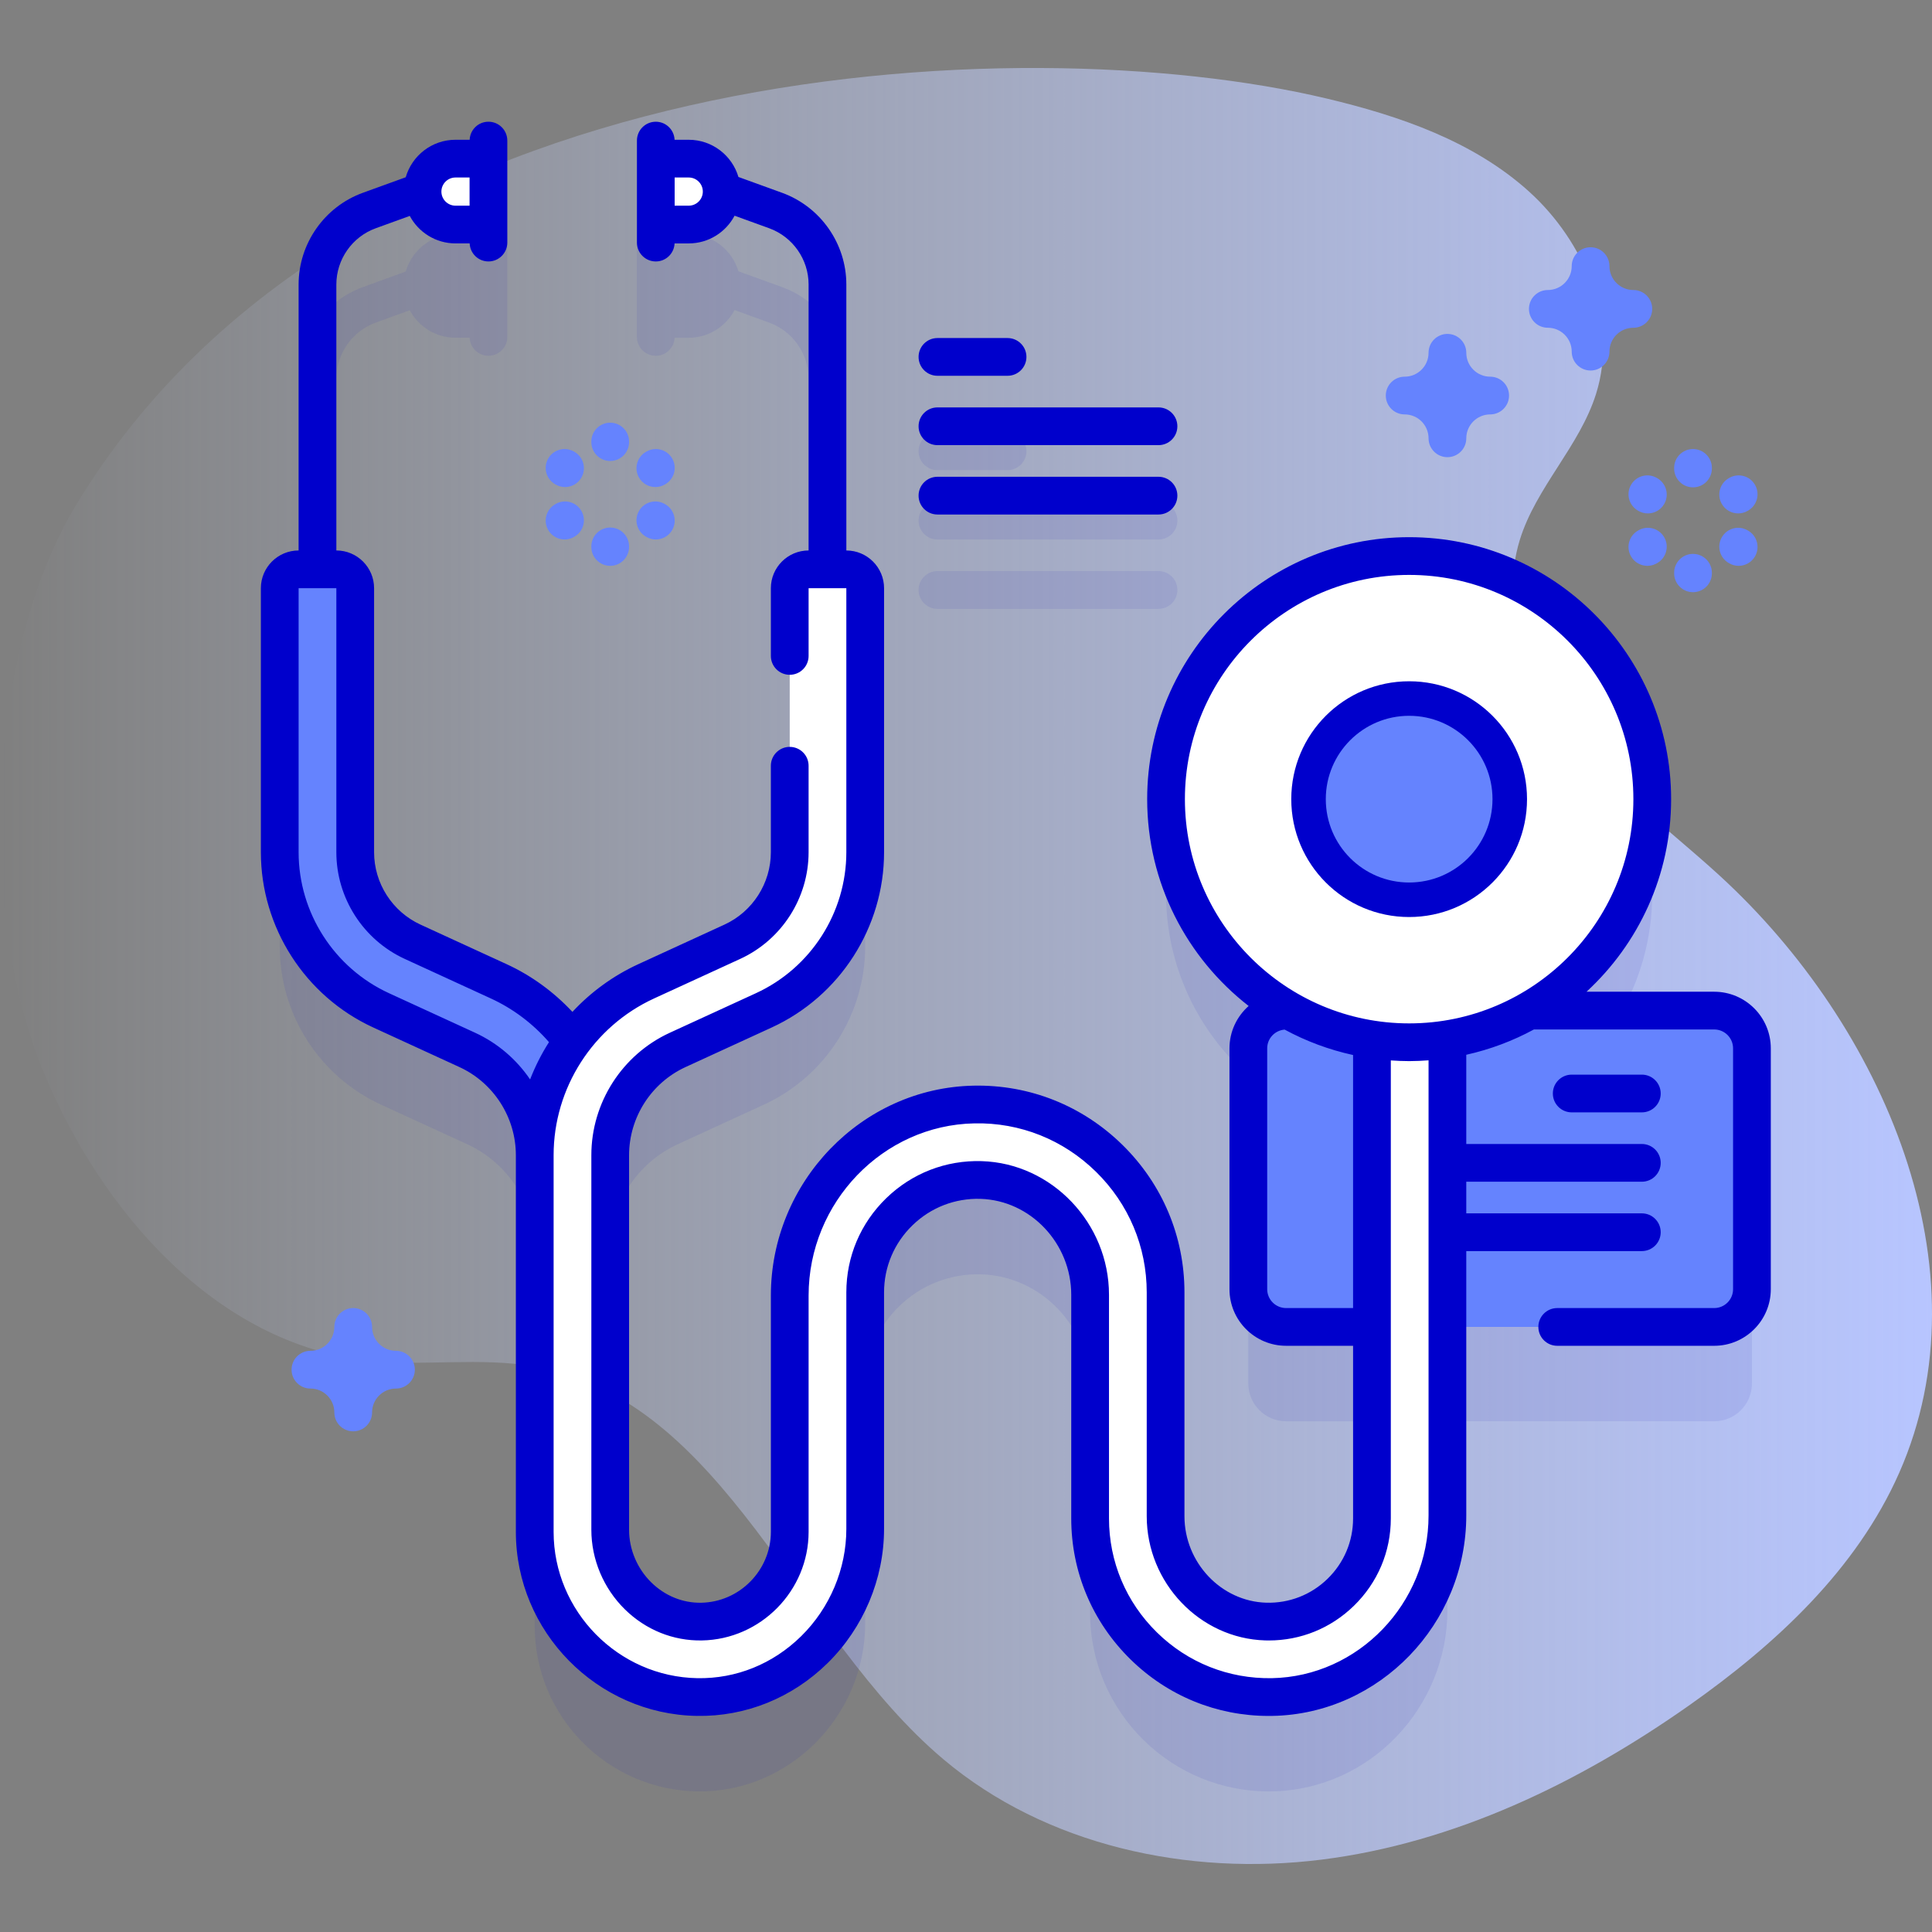 <svg id="Capa_1" enable-background="new 0 0 512 512" height="512" viewBox="0 0 512 512" width="512" xmlns="http://www.w3.org/2000/svg" xmlns:xlink="http://www.w3.org/1999/xlink"><rect x="0" y="0" width="512" height="512" fill="#808080" stroke="none"/><linearGradient id="SVGID_1_" gradientUnits="userSpaceOnUse" x1="0" x2="512" y1="256" y2="256"><stop offset="0" stop-color="#d2deff" stop-opacity="0"/><stop offset="1" stop-color="#b7c5ff"/></linearGradient><g><path d="m20.337 133.512c-23.967 39.398-26.493 107.613-8.937 150.256 15.377 37.351 45.966 72.409 86.12 76.801 14.766 1.615 29.858-1.024 44.472 1.638 50.258 9.152 68.952 71.09 108.01 104.014 27.183 22.913 64.898 31.021 100.174 26.607s68.302-20.363 97.376-40.824c22.957-16.157 44.436-36.022 55.764-61.707 23.744-53.839-4.19-118.501-47.587-158.239-13.516-12.377-28.581-23.294-39.875-37.727-11.293-14.434-18.48-33.695-13.099-51.214 4.293-13.977 15.849-24.812 20.227-38.763 5.958-18.984-3.035-40.28-17.802-53.616-14.767-13.335-34.308-20.039-53.666-24.64-81.103-19.281-258.823-11.524-331.177 107.414z" fill="url(#SVGID_1_)"/><g><g fill="#2626bc" opacity=".1"><g><path d="m248.432 124.586h18.583c2.761 0 5-2.238 5-5s-2.239-5-5-5h-18.583c-2.761 0-5 2.238-5 5s2.238 5 5 5z"/><path d="m248.432 142.968h58.583c2.761 0 5-2.238 5-5s-2.239-5-5-5h-58.583c-2.761 0-5 2.238-5 5 0 2.761 2.238 5 5 5z"/><path d="m248.432 161.35h58.583c2.761 0 5-2.238 5-5s-2.239-5-5-5h-58.583c-2.761 0-5 2.238-5 5s2.238 5 5 5z"/></g><path d="m454.281 292.818h-49.064c19.491-11.078 32.647-32.014 32.647-56.035 0-35.582-28.844-64.426-64.426-64.426s-64.426 28.844-64.426 64.426c0 24.021 13.156 44.957 32.647 56.035h-.838c-5.523 0-10 4.477-10 10v63.83c0 5.523 4.477 10 10 10h22.76v50.745c0 15.36-12.72 27.8-28.17 27.34-14.88-.45-26.52-13.04-26.52-27.92v-59.31c0-27.78-22.87-50.32-50.77-49.79-27.26.51-48.84 23.35-48.84 50.63v62.61c0 12.98-10.45 23.57-23.38 23.79-13.3.22-24.19-11.02-24.19-24.33v-99.28c0-11.96 7.02-22.91 17.89-27.9l22.81-10.48c16.33-7.5 26.87-23.95 26.87-41.91v-69.96c0-2.759-2.239-4.998-4.997-5v-75.493c0-10.839-6.847-20.605-17.037-24.302l-11.557-4.191c-1.678-5.69-6.941-9.858-13.167-9.858h-3.755c-.117-2.658-2.291-4.782-4.978-4.782-2.761 0-5 2.238-5 5v22.248 4.782c0 2.762 2.239 5 5 5 2.687 0 4.862-2.124 4.978-4.782h3.755c5.265 0 9.841-2.982 12.145-7.342l9.169 3.325c6.248 2.267 10.447 8.255 10.447 14.901v75.492h-.003c-2.76 0-5 2.24-5 5v69.96c0 10.17-5.97 19.49-15.21 23.73l-22.82 10.49c-7.892 3.623-14.553 9.149-19.542 15.882-4.989-6.734-11.65-12.263-19.54-15.887l-22.817-10.48c-9.273-4.26-15.217-13.53-15.217-23.735v-69.964c0-2.761-2.238-5-5-5v-75.489c0-6.646 4.198-12.635 10.446-14.901l9.01-3.267c2.314 4.329 6.875 7.284 12.117 7.284h3.755c.116 2.658 2.291 4.782 4.978 4.782 2.761 0 5-2.238 5-5v-4.782-22.246c0-2.762-2.239-5-5-5-2.687 0-4.862 2.124-4.978 4.782h-3.755c-6.253 0-11.533 4.206-13.187 9.934l-11.351 4.115c-10.19 3.696-17.037 13.463-17.037 24.302v75.489c-2.761 0-5 2.239-5 5v69.964c0 18.019 10.494 34.388 26.869 41.909l22.817 10.48c10.867 4.992 17.889 15.944 17.889 27.902v15.575c0 .01.001.02.002.03v84.213c0 23.89 19.23 43.37 43.03 43.78 24.49.42 44.54-20.05 44.54-44.55v-62.68c0-16.73 13.86-30.29 30.71-29.79 16.21.48 28.9 14.21 28.9 30.42v59.26c0 26.41 21.74 47.84 48.26 47.34 25.92-.49 46.43-22.2 46.43-48.13v-49.955h70.699c5.523 0 10-4.477 10-10v-63.83c.002-5.522-4.475-10-9.998-10z"/></g><g><path d="m454.281 351.648h-113.459c-5.523 0-10-4.477-10-10v-63.83c0-5.523 4.477-10 10-10h113.459c5.523 0 10 4.477 10 10v63.83c0 5.523-4.477 10-10 10z" fill="#6583fe"/><g><g><path d="m435.104 294.789h-18.583c-2.762 0-5-2.239-5-5s2.238-5 5-5h18.583c2.762 0 5 2.239 5 5s-2.238 5-5 5z" fill="#00c"/></g><g><path d="m435.104 313.17h-58.583c-2.762 0-5-2.239-5-5s2.238-5 5-5h58.583c2.762 0 5 2.239 5 5s-2.238 5-5 5z" fill="#00c"/></g><g><path d="m435.104 331.552h-58.583c-2.762 0-5-2.239-5-5s2.238-5 5-5h58.583c2.762 0 5 2.239 5 5s-2.238 5-5 5z" fill="#00c"/></g></g></g><g><g fill="#fff"><path d="m129.442 59.506h-8.733c-4.823 0-8.733-3.91-8.733-8.733 0-4.823 3.91-8.733 8.733-8.733h8.733z"/><path d="m173.79 59.506h8.733c4.823 0 8.733-3.91 8.733-8.733 0-4.823-3.91-8.733-8.733-8.733h-8.733z"/></g><g><path d="m94.136 155.879v69.964c0 10.205 5.944 19.475 15.217 23.735l22.817 10.48c17.945 8.243 29.541 26.329 29.541 46.076v15.233c0 5.326-4.02 9.977-9.335 10.321-5.824.377-10.665-4.236-10.665-9.978v-15.575c0-11.958-7.021-22.91-17.889-27.902l-22.817-10.48c-16.374-7.521-26.869-23.889-26.869-41.908v-69.964c0-2.761 2.239-5 5-5h10c2.761-.002 5 2.237 5 4.998z" fill="#6583fe"/></g><g><path d="m383.582 234.313v167.29c0 25.93-20.51 47.64-46.43 48.13-26.52.5-48.26-20.93-48.26-47.34v-59.26c0-16.21-12.69-29.94-28.9-30.42-16.85-.5-30.71 13.06-30.71 29.79v62.68c0 24.5-20.05 44.97-44.54 44.55-23.8-.41-43.03-19.89-43.03-43.78v-99.82c0-19.75 11.59-37.83 29.54-46.07l22.82-10.49c9.24-4.24 15.21-13.56 15.21-23.73v-69.96c0-2.76 2.24-5 5-5h10c2.76 0 5 2.24 5 5v69.96c0 17.96-10.54 34.41-26.87 41.91l-22.81 10.48c-10.87 4.99-17.89 15.94-17.89 27.9v99.28c0 13.31 10.89 24.55 24.19 24.33 12.93-.22 23.38-10.81 23.38-23.79v-62.61c0-27.28 21.58-50.12 48.84-50.63 27.9-.53 50.77 22.01 50.77 49.79v59.31c0 14.88 11.64 27.47 26.52 27.92 15.45.46 28.17-11.98 28.17-27.34v-167.74c0-5.33 4.02-9.98 9.33-10.32 5.83-.38 10.67 4.23 10.67 9.98z" fill="#fff"/></g><g><ellipse cx="373.438" cy="211.783" fill="#fff" rx="64.426" ry="64.426" transform="matrix(.23 -.973 .973 .23 81.522 526.574)"/><circle cx="373.438" cy="211.783" fill="#00c" r="31.239"/><circle cx="373.438" cy="211.783" fill="#6583fe" r="22.089"/></g></g><g fill="#00c"><path d="m454.281 262.818h-33.837c13.773-12.695 22.42-30.872 22.42-51.035 0-38.281-31.144-69.426-69.426-69.426s-69.426 31.145-69.426 69.426c0 22.264 10.546 42.099 26.892 54.812-3.109 2.75-5.082 6.756-5.082 11.223v63.83c0 8.272 6.729 15 15 15h17.757v45.75c0 6.082-2.412 11.773-6.792 16.025-4.377 4.249-10.157 6.482-16.23 6.308-11.946-.354-21.664-10.634-21.664-22.915v-59.312c0-14.814-5.839-28.702-16.44-39.104-10.598-10.398-24.588-15.984-39.421-15.689-29.636.562-53.746 25.517-53.746 55.629v62.616c0 10.186-8.283 18.611-18.464 18.784-4.887.095-9.612-1.831-13.23-5.389-3.737-3.674-5.88-8.754-5.88-13.936v-99.279c0-10.011 5.878-19.18 14.975-23.358l22.819-10.48c18.091-8.311 29.78-26.545 29.78-46.452v-69.965c0-5.514-4.486-10-10-10v-70.49c0-10.839-6.847-20.605-17.037-24.302l-11.557-4.19c-1.678-5.69-6.941-9.858-13.167-9.858h-3.755c-.117-2.658-2.291-4.782-4.978-4.782-2.761 0-5 2.238-5 5v4.782 22.248c0 2.762 2.239 5 5 5 2.687 0 4.862-2.124 4.978-4.782h3.755c5.265 0 9.841-2.982 12.145-7.342l9.169 3.325c6.248 2.267 10.447 8.255 10.447 14.901v70.488c-5.514 0-10 4.486-10 10v17.951c0 2.762 2.239 5 5 5s5-2.238 5-5v-17.951h10v69.965c0 16.013-9.403 30.68-23.955 37.364l-22.819 10.48c-12.636 5.806-20.8 18.541-20.8 32.446v99.279c0 7.847 3.232 15.525 8.869 21.067 5.545 5.452 12.813 8.39 20.411 8.256 15.602-.264 28.295-13.176 28.295-28.782v-62.616c0-24.701 19.709-45.171 43.936-45.631 12.118-.263 23.561 4.326 32.227 12.829 8.67 8.507 13.444 19.859 13.444 31.967v59.312c0 17.634 14.071 32.397 31.367 32.911.331.01.66.015.989.015 8.449 0 16.408-3.226 22.503-9.144 6.337-6.151 9.827-14.391 9.827-23.2v-121.377c1.607.112 3.224.189 4.859.189 1.731 0 3.441-.086 5.141-.211v120.606c0 23.347-18.627 42.695-41.523 43.13-11.454.192-22.268-4.089-30.458-12.125-8.194-8.04-12.706-18.769-12.706-30.211v-59.261c0-18.979-15.142-34.87-33.754-35.423-9.48-.284-18.463 3.207-25.279 9.822-6.819 6.62-10.575 15.487-10.575 24.967v62.674c0 10.592-4.364 20.957-11.973 28.437-7.474 7.348-17.223 11.305-27.49 11.122-21.015-.36-38.112-17.757-38.112-38.781v-84.245-15.575c0-17.801 10.452-34.103 26.626-41.532l22.819-10.48c11.013-5.06 18.128-16.159 18.128-28.278v-22.913c0-2.762-2.239-5-5-5s-5 2.238-5 5v22.913c0 8.225-4.829 15.758-12.303 19.19l-22.819 10.48c-6.707 3.081-12.603 7.415-17.468 12.645-4.94-5.296-10.878-9.632-17.438-12.645l-22.817-10.48c-7.474-3.433-12.304-10.966-12.304-19.19v-69.965c0-5.514-4.486-10-10-10v-70.489c0-6.646 4.198-12.635 10.446-14.901l9.01-3.267c2.314 4.329 6.875 7.284 12.117 7.284h3.755c.116 2.658 2.291 4.782 4.978 4.782 2.761 0 5-2.238 5-5v-22.249-4.782c0-2.762-2.239-5-5-5-2.687 0-4.862 2.124-4.978 4.782h-3.755c-6.253 0-11.533 4.206-13.187 9.934l-11.351 4.115c-10.19 3.696-17.037 13.463-17.037 24.302v70.489c-5.514 0-10 4.486-10 10v69.964c0 19.908 11.69 38.142 29.782 46.452l22.817 10.48c9.098 4.179 14.976 13.348 14.976 23.358v15.575 84.245c0 26.444 21.506 48.327 47.941 48.779 12.926.222 25.269-4.746 34.671-13.988 9.509-9.348 14.962-22.312 14.962-35.568v-62.674c0-6.753 2.678-13.071 7.54-17.791 4.858-4.717 11.262-7.202 18.017-7.002 13.262.394 24.051 11.8 24.051 25.427v59.261c0 14.15 5.577 27.413 15.702 37.349 9.879 9.693 22.852 14.995 36.63 14.995.339 0 .68-.003 1.02-.01 28.306-.537 51.334-24.37 51.334-53.128v-122.078c6.347-1.418 12.375-3.689 17.939-6.717.033 0 .063.01.095.01h47.668c2.757 0 5 2.243 5 5v63.83c0 2.757-2.243 5-5 5h-41.599c-2.761 0-5 2.238-5 5s2.239 5 5 5h41.599c8.271 0 15-6.728 15-15v-63.83c.004-8.272-6.725-15.001-14.996-15.001zm-271.758-208.312h-3.733v-7.466h3.733c2.058 0 3.733 1.675 3.733 3.733s-1.675 3.733-3.733 3.733zm-61.814-7.466h3.733v7.466h-3.733c-2.058 0-3.733-1.675-3.733-3.732.001-2.059 1.675-3.734 3.733-3.734zm5.2 226.648-22.817-10.48c-14.552-6.685-23.956-21.351-23.956-37.364v-69.964h10v69.964c0 12.119 7.116 23.219 18.13 28.278l22.817 10.48c5.871 2.696 11.149 6.673 15.404 11.575-1.987 3.113-3.662 6.424-5.003 9.88-3.59-5.272-8.569-9.609-14.575-12.369zm232.67 72.96h-17.757c-2.757 0-5-2.243-5-5v-63.83c0-2.629 2.047-4.767 4.627-4.962 5.621 3.049 11.714 5.33 18.13 6.735zm-44.566-134.865c0-32.768 26.658-59.426 59.426-59.426s59.426 26.658 59.426 59.426-26.658 59.426-59.426 59.426-59.426-26.658-59.426-59.426z"/><path d="m248.432 99.586h18.583c2.761 0 5-2.238 5-5s-2.239-5-5-5h-18.583c-2.761 0-5 2.238-5 5s2.238 5 5 5z"/><path d="m248.432 117.968h58.583c2.761 0 5-2.238 5-5s-2.239-5-5-5h-58.583c-2.761 0-5 2.238-5 5 0 2.761 2.238 5 5 5z"/><path d="m248.432 136.35h58.583c2.761 0 5-2.238 5-5s-2.239-5-5-5h-58.583c-2.761 0-5 2.238-5 5s2.238 5 5 5z"/></g><g fill="#6583fe"><path d="m383.582 121.156c-2.761 0-5-2.238-5-5 0-3.492-2.841-6.333-6.333-6.333-2.761 0-5-2.238-5-5s2.239-5 5-5c3.492 0 6.333-2.841 6.333-6.333 0-2.762 2.239-5 5-5s5 2.238 5 5c0 3.492 2.841 6.333 6.333 6.333 2.761 0 5 2.238 5 5s-2.239 5-5 5c-3.492 0-6.333 2.841-6.333 6.333 0 2.762-2.239 5-5 5z"/><path d="m93.604 379.314c-2.761 0-5-2.238-5-5 0-3.492-2.841-6.333-6.333-6.333-2.761 0-5-2.238-5-5s2.239-5 5-5c3.492 0 6.333-2.841 6.333-6.333 0-2.762 2.239-5 5-5s5 2.238 5 5c0 3.492 2.841 6.333 6.334 6.333 2.761 0 5 2.238 5 5s-2.239 5-5 5c-3.492 0-6.334 2.841-6.334 6.333 0 2.762-2.239 5-5 5z"/><path d="m421.521 98.19c-2.761 0-5-2.238-5-5 0-3.492-2.841-6.333-6.333-6.333-2.761 0-5-2.238-5-5s2.239-5 5-5c3.492 0 6.333-2.842 6.333-6.334 0-2.762 2.239-5 5-5s5 2.238 5 5c0 3.492 2.841 6.334 6.333 6.334 2.761 0 5 2.238 5 5s-2.239 5-5 5c-3.492 0-6.333 2.841-6.333 6.333 0 2.762-2.238 5-5 5z"/><g><g><path d="m448.666 129.15c-2.761 0-5-2.238-5-5v-.149c0-2.762 2.239-5 5-5s5 2.238 5 5v.149c0 2.762-2.238 5-5 5z"/><path d="m448.666 156.935c-2.761 0-5-2.238-5-5v-.149c0-2.762 2.239-5 5-5s5 2.238 5 5v.149c0 2.761-2.238 5-5 5z"/></g><g><path d="m436.696 136.06c-.85 0-1.711-.217-2.5-.674l-.13-.075c-2.39-1.384-3.206-4.442-1.822-6.832s4.441-3.207 6.832-1.822l.13.075c2.39 1.384 3.206 4.442 1.822 6.832-.927 1.602-2.606 2.496-4.332 2.496z"/><path d="m460.758 149.952c-.85 0-1.711-.217-2.5-.674l-.13-.075c-2.39-1.384-3.206-4.442-1.822-6.832 1.383-2.39 4.441-3.207 6.832-1.822l.13.075c2.39 1.384 3.206 4.442 1.822 6.832-.927 1.602-2.606 2.496-4.332 2.496z"/></g><g><path d="m436.576 149.952c-1.726 0-3.405-.894-4.332-2.496-1.384-2.39-.568-5.448 1.822-6.832l.13-.075c2.391-1.385 5.449-.567 6.832 1.822 1.384 2.39.568 5.448-1.822 6.832l-.13.075c-.789.457-1.65.674-2.5.674z"/><path d="m460.638 136.06c-1.726 0-3.405-.895-4.332-2.496-1.384-2.39-.568-5.448 1.822-6.832l.13-.075c2.392-1.385 5.45-.567 6.832 1.822 1.384 2.39.568 5.448-1.822 6.832l-.13.075c-.789.458-1.65.674-2.5.674z"/></g></g><g><g><path d="m161.71 122.167c-2.761 0-5-2.238-5-5v-.15c0-2.762 2.239-5 5-5s5 2.238 5 5v.15c0 2.762-2.238 5-5 5z"/><path d="m161.71 149.951c-2.761 0-5-2.238-5-5v-.15c0-2.762 2.239-5 5-5s5 2.238 5 5v.15c0 2.762-2.238 5-5 5z"/></g><g><path d="m149.74 129.077c-.848 0-1.706-.216-2.493-.67l-.13-.075c-2.392-1.38-3.213-4.438-1.833-6.829 1.38-2.392 4.436-3.213 6.829-1.833l.13.075c2.392 1.38 3.213 4.438 1.833 6.829-.926 1.606-2.607 2.503-4.336 2.503z"/><path d="m173.801 142.969c-.85 0-1.712-.217-2.501-.674l-.13-.075c-2.39-1.384-3.206-4.442-1.822-6.832 1.383-2.391 4.44-3.208 6.832-1.822l.13.075c2.39 1.384 3.206 4.442 1.822 6.832-.926 1.601-2.605 2.496-4.331 2.496z"/></g><g><path d="m149.619 142.969c-1.729 0-3.41-.898-4.336-2.503-1.38-2.392-.559-5.449 1.833-6.829l.13-.075c2.392-1.383 5.45-.559 6.829 1.833 1.38 2.392.559 5.449-1.833 6.829l-.13.075c-.786.454-1.646.67-2.493.67z"/><path d="m173.681 129.077c-1.726 0-3.405-.894-4.332-2.496-1.384-2.39-.568-5.448 1.822-6.832l.13-.075c2.391-1.386 5.45-.568 6.833 1.822 1.384 2.39.568 5.448-1.822 6.832l-.13.075c-.789.457-1.651.674-2.501.674z"/></g></g></g></g></g></svg>
